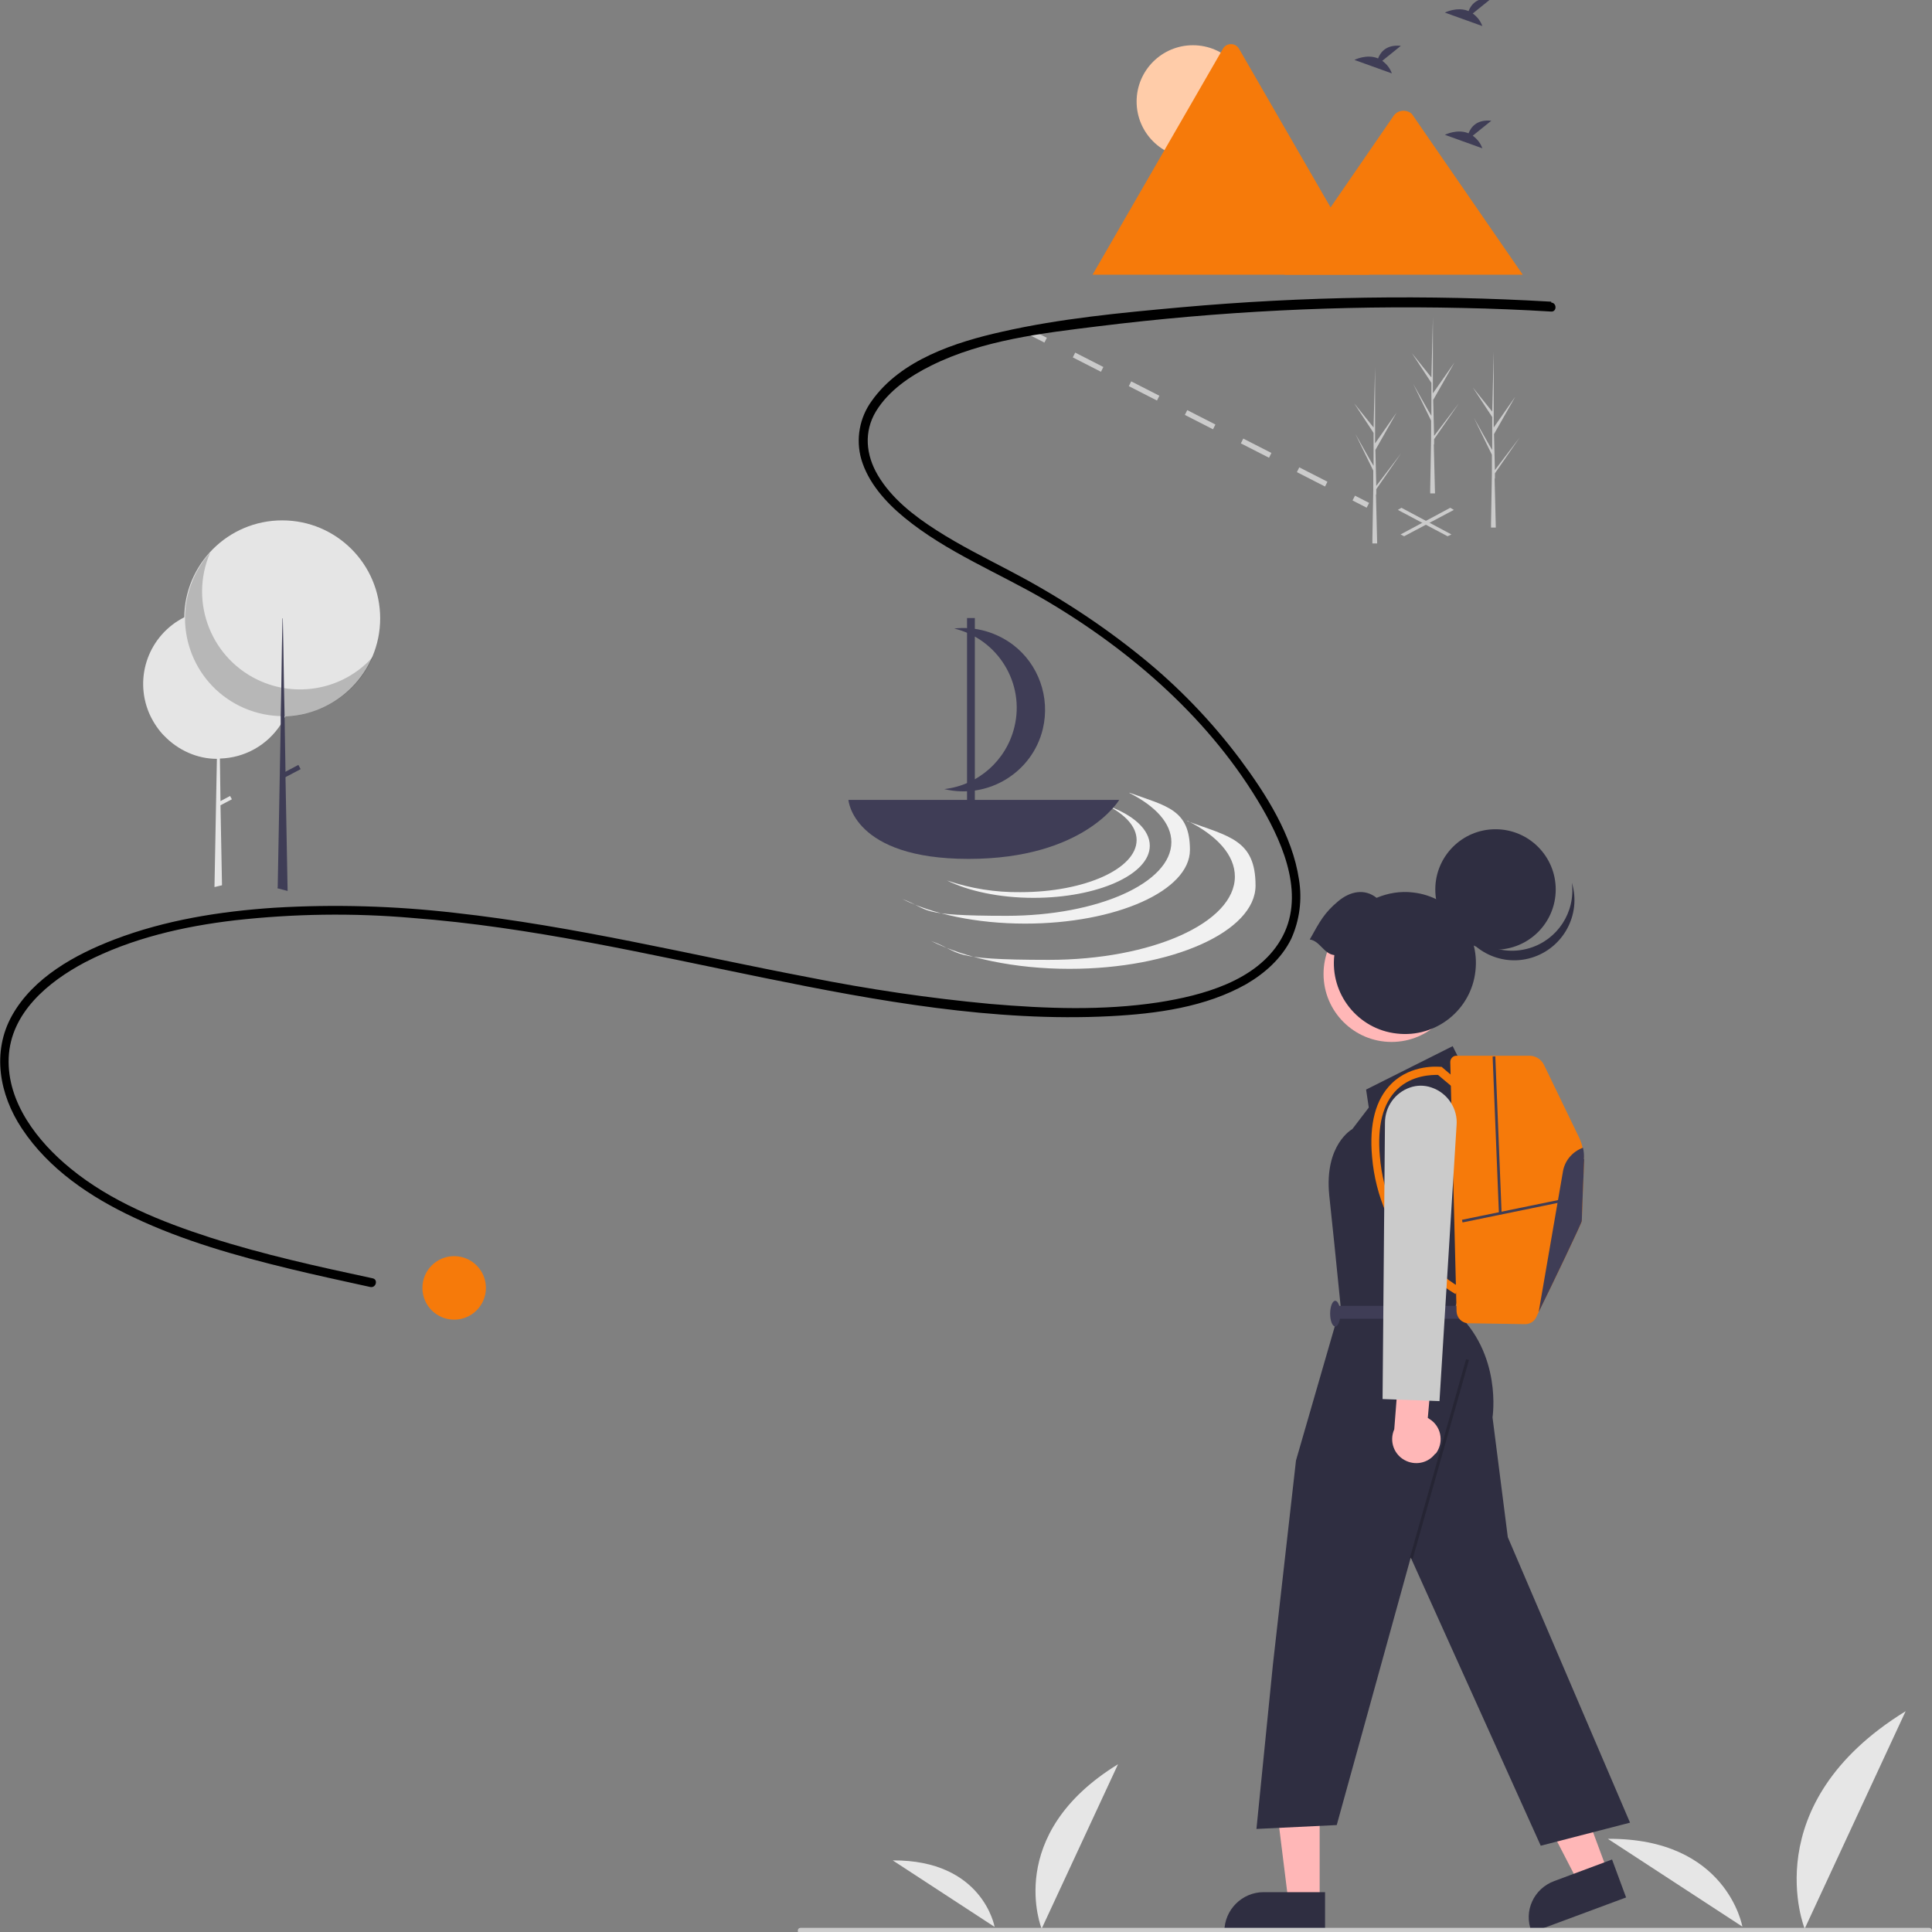 <?xml version="1.0" encoding="UTF-8"?>
<svg id="Layer_1" xmlns="http://www.w3.org/2000/svg" version="1.1" viewBox="0 0 644.9 644.9">
  <rect x="0" y="0" width="644.9" height="644.9" fill="#808080" stroke="none"/>
  <!-- Generator: Adobe Illustrator 29.0.1, SVG Export Plug-In . SVG Version: 2.1.0 Build 192)  -->
  <defs>
    <style>
      .st0 {
        fill: #2f2e41;
      }

      .st1 {
        fill: #e5e5e5;
      }

      .st2 {
        fill: #3f3d56;
      }

      .st3 {
        fill: #f1f1f1;
      }

      .st4 {
        fill: #cbcbcb;
      }

      .st5 {
        isolation: isolate;
        opacity: .2;
      }

      .st6 {
        fill: #ffcca9;
      }

      .st7 {
        fill: #f67a0a;
      }

      .st8 {
        fill: #e6e6e6;
      }

      .st9 {
        fill: #ffb7b7;
      }
    </style>
  </defs>
  <polygon class="st4" points="483.2 179 466.6 170.2 467.8 169.5 484.5 178.4 483.2 179"/>
  <polygon class="st4" points="468.7 179 467.5 178.4 484.1 169.5 485.3 170.2 468.7 179"/>
  <rect class="st4" x="345.9" y="109.9" width="1.8" height="5.3" transform="translate(88.5 369.8) rotate(-62.9)"/>
  <path class="st4" d="M442.3,162.4l-9.4-4.8.8-1.6,9.4,4.8-.8,1.6ZM423.6,152.8l-9.4-4.8.8-1.6,9.4,4.8-.8,1.6ZM404.9,143.3l-9.4-4.8.8-1.6,9.4,4.8-.8,1.6ZM386.2,133.7l-9.4-4.8.8-1.6,9.4,4.8-.8,1.6ZM367.5,124.1l-9.4-4.8.8-1.6,9.4,4.8-.8,1.6Z"/>
  <rect class="st4" x="453.5" y="165" width="1.8" height="5.3" transform="translate(98 495.6) rotate(-62.9)"/>
  <path class="st1" d="M97.6,228.4c0,.5,0,1.1,0,1.6-.2,3.1-1,6.2-2.3,9,0,0,0,0,0,0,0,.1-.1.3-.2.4-.4.8-.8,1.6-1.3,2.3-4.5,7-12.1,11.3-20.4,11.5l.2,14.2,3.2-1.7.6,1.1-3.8,2,.5,26.3v.4s-2.5.6-2.5.6v-.4s.8-42.4.8-42.4c-6.6,0-13-2.9-17.6-7.7-.2-.2-.3-.3-.5-.5h0c-1.9-2.1-3.4-4.5-4.5-7,0,0,0,0,0,0-5.2-12.2,0-26.2,11.8-32.1,0,0,.2,0,.3-.1,11.7-5.6,25.7-1.4,32.3,9.8.2.3.3.5.4.8,2,3.6,3,7.7,3,11.9Z"/>
  <circle class="st1" cx="94.2" cy="206.4" r="32.7"/>
  <path class="st5" d="M70.1,184.6c-7.1,16.6.6,35.8,17.2,42.9,12.9,5.5,27.9,2.2,37.2-8.3-7.1,16.6-26.3,24.3-42.9,17.2-16.6-7.1-24.3-26.3-17.2-42.9,1.4-3.3,3.3-6.3,5.6-8.9Z"/>
  <polygon class="st2" points="96 297.4 92.6 296.5 92.7 296.1 93.7 241.8 93.7 239.1 93.7 239 93.9 229.5 94.1 215.7 94.1 215.7 94.3 206.4 94.4 206.4 94.6 216.5 94.8 229.7 95 239 95 239.1 95 239.5 95 239.5 95.3 257.7 95.3 259.5 96 297.1 96 297.4"/>
  <rect class="st2" x="94.1" y="256.8" width="6.1" height="1.6" transform="translate(-108.8 74.9) rotate(-27.8)"/>
  <path d="M517.8,100.7c-41.2-2.4-82.6-1.8-123.8,1.9-19.8,1.8-40,3.7-59.4,8.1-15.7,3.5-33.9,9.4-43.6,23.1-4.1,5.6-5.4,12.8-3.5,19.5,2.3,7.8,8.1,14.3,14.3,19.4,14.2,11.7,31.8,18.6,47.6,27.9,28.7,17,55,40,71.9,69.1,7.4,12.8,14.5,29.9,6.2,44-8.1,13.8-26.2,18.6-40.9,20.9-18.5,2.8-37.5,2.1-56.1.5-20.4-1.9-40.6-4.9-60.7-8.9-39.3-7.5-78.2-17.1-118-21.5-20-2.3-40.1-2.9-60.2-1.7-18.1,1.2-36.4,4.1-53.4,10.6-13.1,5-27.1,12.7-34.2,25.4-6.8,12.2-4.2,26.4,3.3,37.7,9,13.6,22.9,22.9,37.4,29.7,16.5,7.8,34.2,12.8,51.9,17.1,9,2.2,18,4.1,27,6.1,1.9.4,2.7-2.5.8-2.9-18.2-3.9-36.4-7.9-54.2-13.6-16.4-5.3-33.2-12-46.7-23.1-10.9-8.9-21.2-22-20.6-36.9.6-15,13.2-25.4,25.5-31.9,15.4-8,32.9-12,50-14,19.6-2.2,39.4-2.5,59.1-.8,39.7,3,78.6,12.1,117.5,20,37.8,7.7,76.9,14.8,115.6,12.8,15.4-.8,31.8-3,45.4-10.7,6.2-3.6,11.8-8.6,15-15.1,2.8-6.2,3.7-13.1,2.6-19.8-2.2-14.8-11-28.5-19.7-40.2-9.6-12.8-20.7-24.3-33.1-34.3-13.6-11-28.3-20.5-43.8-28.6-8.2-4.3-16.6-8.5-24.4-13.5-7.5-4.8-15-10.6-19.6-18.4-4-6.8-4.7-14.5-.6-21.3,4.2-6.9,11.4-11.8,18.5-15.3,17.1-8.5,37.1-10.8,55.8-13.1,40.3-5,80.9-7,121.5-6.1,9.9.2,19.7.6,29.6,1.2,1.9.1,1.9-2.9,0-3h0Z"/>
  <path class="st2" d="M491.6,4.5l6.2-5c-4.8-.5-6.8,2.1-7.6,4.2-3.8-1.6-7.9.5-7.9.5l12.5,4.5c-.6-1.7-1.7-3.1-3.2-4.2Z"/>
  <path class="st2" d="M461.4,20.3l6.2-5c-4.8-.5-6.8,2.1-7.6,4.2-3.8-1.6-7.9.5-7.9.5l12.5,4.5c-.6-1.7-1.7-3.1-3.2-4.2Z"/>
  <path class="st2" d="M491.6,45.3l6.2-5c-4.8-.5-6.8,2.1-7.6,4.2-3.8-1.6-7.9.5-7.9.5l12.5,4.5c-.6-1.7-1.7-3.1-3.2-4.2Z"/>
  <g id="e2dfab6d-8627-4cc0-b13e-69de57259a01">
    <circle id="bedd3b2f-f695-46eb-9812-80ad4d1341b6" class="st6" cx="398.2" cy="33.9" r="18.8"/>
    <path id="efdddea5-7f44-48b8-bec9-83339a7f085f-373" class="st7" d="M457.1,91.7h-92.1c-.1,0-.2,0-.3,0l43.5-75.4c.8-1.5,2.7-2,4.2-1.2.5.3.9.7,1.2,1.2l29.2,50.6,1.4,2.4,12.9,22.4Z"/>
    <path id="f8d22fd6-a75d-4da9-80c1-fba8d7f50740-374" class="st7" d="M508.3,91.7h-79.6l15.4-22.4,1.1-1.6,20.1-29.2c1.4-1.8,4-2,5.7-.7.1,0,.2.2.3.3.1.1.2.2.3.4l36.7,53.2Z"/>
  </g>
  <path class="st3" d="M377,264.7c8.7,4.4,14,10.1,14,16.4,0,13.6-24.6,24.6-55,24.6s-25.3-2.1-34.8-5.6c10.1,5,24.7,8.2,41,8.2,30.4,0,55-11,55-24.6s-7.9-14.6-20.2-19.1Z"/>
  <path class="st3" d="M396.4,274c9.8,4.9,15.8,11.4,15.8,18.6,0,15.4-27.8,27.8-62.1,27.8s-28.6-2.4-39.3-6.3c11.4,5.7,27.9,9.3,46.2,9.3,34.3,0,62.1-12.5,62.1-27.8s-8.9-16.4-22.8-21.5Z"/>
  <path class="st3" d="M369.5,268.8c6.1,3.1,9.9,7.1,9.9,11.6,0,9.6-17.4,17.4-38.8,17.4-8.3.1-16.6-1.2-24.5-3.9,7.1,3.5,17.4,5.8,28.9,5.8,21.4,0,38.8-7.8,38.8-17.4,0-5.4-5.5-10.3-14.2-13.4Z"/>
  <path class="st2" d="M283.2,267s1.4,19.7,40.1,19.7,50.3-19.7,50.3-19.7h-90.4Z"/>
  <path class="st2" d="M338.1,215.2c-5.6-4.2-12.6-6.2-19.6-5.4,14.6,3.5,23.7,18.3,20.1,32.9-2.7,11.1-12,19.4-23.4,20.7,14.6,3.5,29.4-5.5,32.9-20.1,2.5-10.5-1.4-21.6-10-28.1h0Z"/>
  <rect class="st2" x="322.8" y="206.3" width="2.6" height="62.9"/>
  <path class="st4" d="M499,159.6h0s0-1.6,0-1.6l8.3-12-8.3,10.9v.3s-.3-12.3-.3-12.3l7.1-12.5-7.2,10.3v-25.4c0,0,0,0,0,0h0c0,0-.5,20.1-.5,20.1l-6.5-8.1,6.5,9.9v11c-.1,0-6.1-10.7-6.1-10.7l6,12.3v6.1c0,0-.3,16.9-.3,16.9v1.3c.5,0,1.1,0,1.6,0l-.4-16.2h0Z"/>
  <path class="st4" d="M459.4,164.9h0s0-1.6,0-1.6l8.3-12-8.3,10.9v.3s-.3-12.3-.3-12.3l7.1-12.5-7.2,10.3v-25.4c0,0,0,0,0,0h0c0,0-.5,20.1-.5,20.1l-6.5-8.1,6.5,9.9v11c-.1,0-6.1-10.7-6.1-10.7l6,12.3v6.1c0,0-.3,16.9-.3,16.9v1.3c.5,0,1.1,0,1.6,0l-.4-16.2h0Z"/>
  <path class="st4" d="M478.7,148.2h0s0-1.6,0-1.6l8.3-12-8.3,10.9v.3s-.3-12.3-.3-12.3l7.1-12.5-7.2,10.3v-25.4c0,0,0,0,0,0h0c0,0-.5,20.1-.5,20.1l-6.5-8.1,6.5,9.9v11c-.1,0-6.1-10.7-6.1-10.7l6,12.3v6.1c0,0-.3,16.9-.3,16.9v1.3c.5,0,1.1,0,1.6,0l-.4-16.2h0Z"/>
  <circle class="st7" cx="151.6" cy="429.9" r="10.6"/>
  <g>
    <path id="efdf5e1f-6b90-40c1-9274-afa2b16f39be-369" class="st8" d="M347.7,643.8s-12.8-31.4,25.5-54.9l-25.5,54.9Z"/>
    <path id="af7fe47f-56e6-4bb6-aa0f-d6efaf86a160-370" class="st8" d="M332,643.2s-3.9-22.4-34-22.2l34,22.2Z"/>
    <path id="a08d42bc-6ae2-46d7-9736-aba59e52cc48-371" class="st8" d="M602.4,643.8s-16.8-41.5,33.7-72.6l-33.7,72.6Z"/>
    <path id="bafd7749-4c33-42a1-9524-e744b9f16454-372" class="st8" d="M581.6,643.1s-5.1-29.6-44.9-29.3"/>
    <polygon class="st9" points="536.7 624.9 526.9 628.5 508.3 592.5 522.7 587.2 536.7 624.9"/>
    <path class="st0" d="M542.7,633.4l-31.5,11.7v-.4c-2.7-6.8.8-14.3,7.6-16.8h0s19.3-7.2,19.3-7.2l4.7,12.7Z"/>
    <polygon class="st9" points="440.5 635 430.1 635 425.1 594.8 440.5 594.8 440.5 635"/>
    <path class="st0" d="M442.3,645.1h-33.6v-.4c0-7.2,5.9-13.1,13.1-13.1h20.5s0,13.5,0,13.5Z"/>
    <path class="st0" d="M488.3,356l-3.4-6.8-28.9,14.5.9,6-5.5,7.2s-9.4,5.1-7.7,22.1l1.7,16.2,2.1,20.8-14.9,51.5-7.7,68.1-5.5,54.9,26.8-1.3,24.7-89.3,43.4,96.2,29.8-7.7-40.8-95.3-5.1-40s3.4-21.3-12.8-35.7l2.6-7.7v-9.4l8.5-45-8.1-19.1Z"/>
    <rect class="st5" x="445.7" y="486.1" width="69" height="1" transform="translate(-118.5 816.6) rotate(-74.2)"/>
    <rect class="st2" x="445.7" y="435.9" width="41.7" height="4.3"/>
    <ellipse class="st2" cx="445.7" cy="438.5" rx="1.7" ry="4.3"/>
    <circle class="st9" cx="464.5" cy="325.1" r="22.7"/>
    <circle class="st0" cx="499.2" cy="296.9" r="20.1"/>
    <path class="st0" d="M524.7,294.7c3.2,10.6-2.9,21.8-13.5,25-10.6,3.2-21.8-2.9-25-13.5-.3-1.1-.5-2.1-.7-3.2,3.2,10.6,14.3,16.7,25,13.5,9.4-2.8,15.4-12,14.2-21.7Z"/>
    <path class="st0" d="M445.4,318.8c-1.5,13,7.9,24.8,20.9,26.2,13,1.5,24.8-7.9,26.2-20.9,1.5-13-7.9-24.8-20.9-26.2-4.1-.5-8.3.2-12.1,1.8-4-3.2-8.9-2.2-12.9,1.2-4.5,3.8-5.9,6.4-9.4,12.7,3.4.5,4.6,4.7,8.1,5.2Z"/>
    <path class="st7" d="M528.8,387c-.3,6.7-.8,20-.8,20.6s-10,21.5-14.4,30.4h0c-.3.6-.6,1.2-.8,1.7-.7,1.4-2.1,2.3-3.7,2.3l-18.9-.3c-2.2,0-3.9-1.8-4-3.9l-2.1-83.3c0-1.1.9-2.1,2-2.1,0,0,0,0,0,0h24.4c2.1,0,4,1.2,4.9,3.1l11.7,24.2c1.1,2.3,1.6,4.8,1.5,7.3h0Z"/>
    <path class="st7" d="M485.9,432c-4.9-2.9-9.2-6.6-12.9-10.9-8.6-9.7-13.9-21.9-15-34.9-1-11.1,1.2-19.3,6.5-24.5,6.7-6.6,15.9-5.6,16.3-5.6h.4s6.2,5.3,6.2,5.3l-1.8,2.1-5.6-4.7c-1.7,0-8.6-.1-13.7,4.9-4.7,4.6-6.6,12.1-5.7,22.3,1,12.3,6,24,14.2,33.2,3.5,4.1,7.7,7.6,12.3,10.4l-1.3,2.4Z"/>
    <rect class="st2" x="487.8" y="403.7" width="33.8" height=".9" transform="translate(-71 109.8) rotate(-11.6)"/>
    <rect class="st2" x="499.5" y="352.3" width=".9" height="52.7" transform="translate(-15 20.7) rotate(-2.3)"/>
    <path class="st2" d="M528.8,387c-.3,6.7-.8,20-.8,20.6s-10,21.5-14.4,30.4l8.1-46.9c.6-3.7,3.2-6.7,6.7-8,.3,1.3.4,2.5.3,3.8Z"/>
    <path class="st9" d="M479.2,485.3c2.7-3.5,2.1-8.5-1.4-11.2-.4-.3-.8-.5-1.2-.8l1.6-18.2-10.8-3.7-2,25.7c-1.8,4.1,0,8.8,4.1,10.6,3.4,1.5,7.4.5,9.6-2.5h0Z"/>
    <path class="st4" d="M480.6,467.7l-19.1-.7.8-92.2c0-5.4,3.4-10.1,8.4-11.8,2.3-.8,4.8-.8,7.1,0,5.4,1.8,8.9,7.1,8.4,12.7l-5.7,92Z"/>
    <path class="st4" d="M643.9,645.5h-376.6c-.6,0-1-.4-1-1s.4-1,1-1h376.6c.6,0,1,.4,1,1s-.4,1-1,1Z"/>
  </g>
</svg>